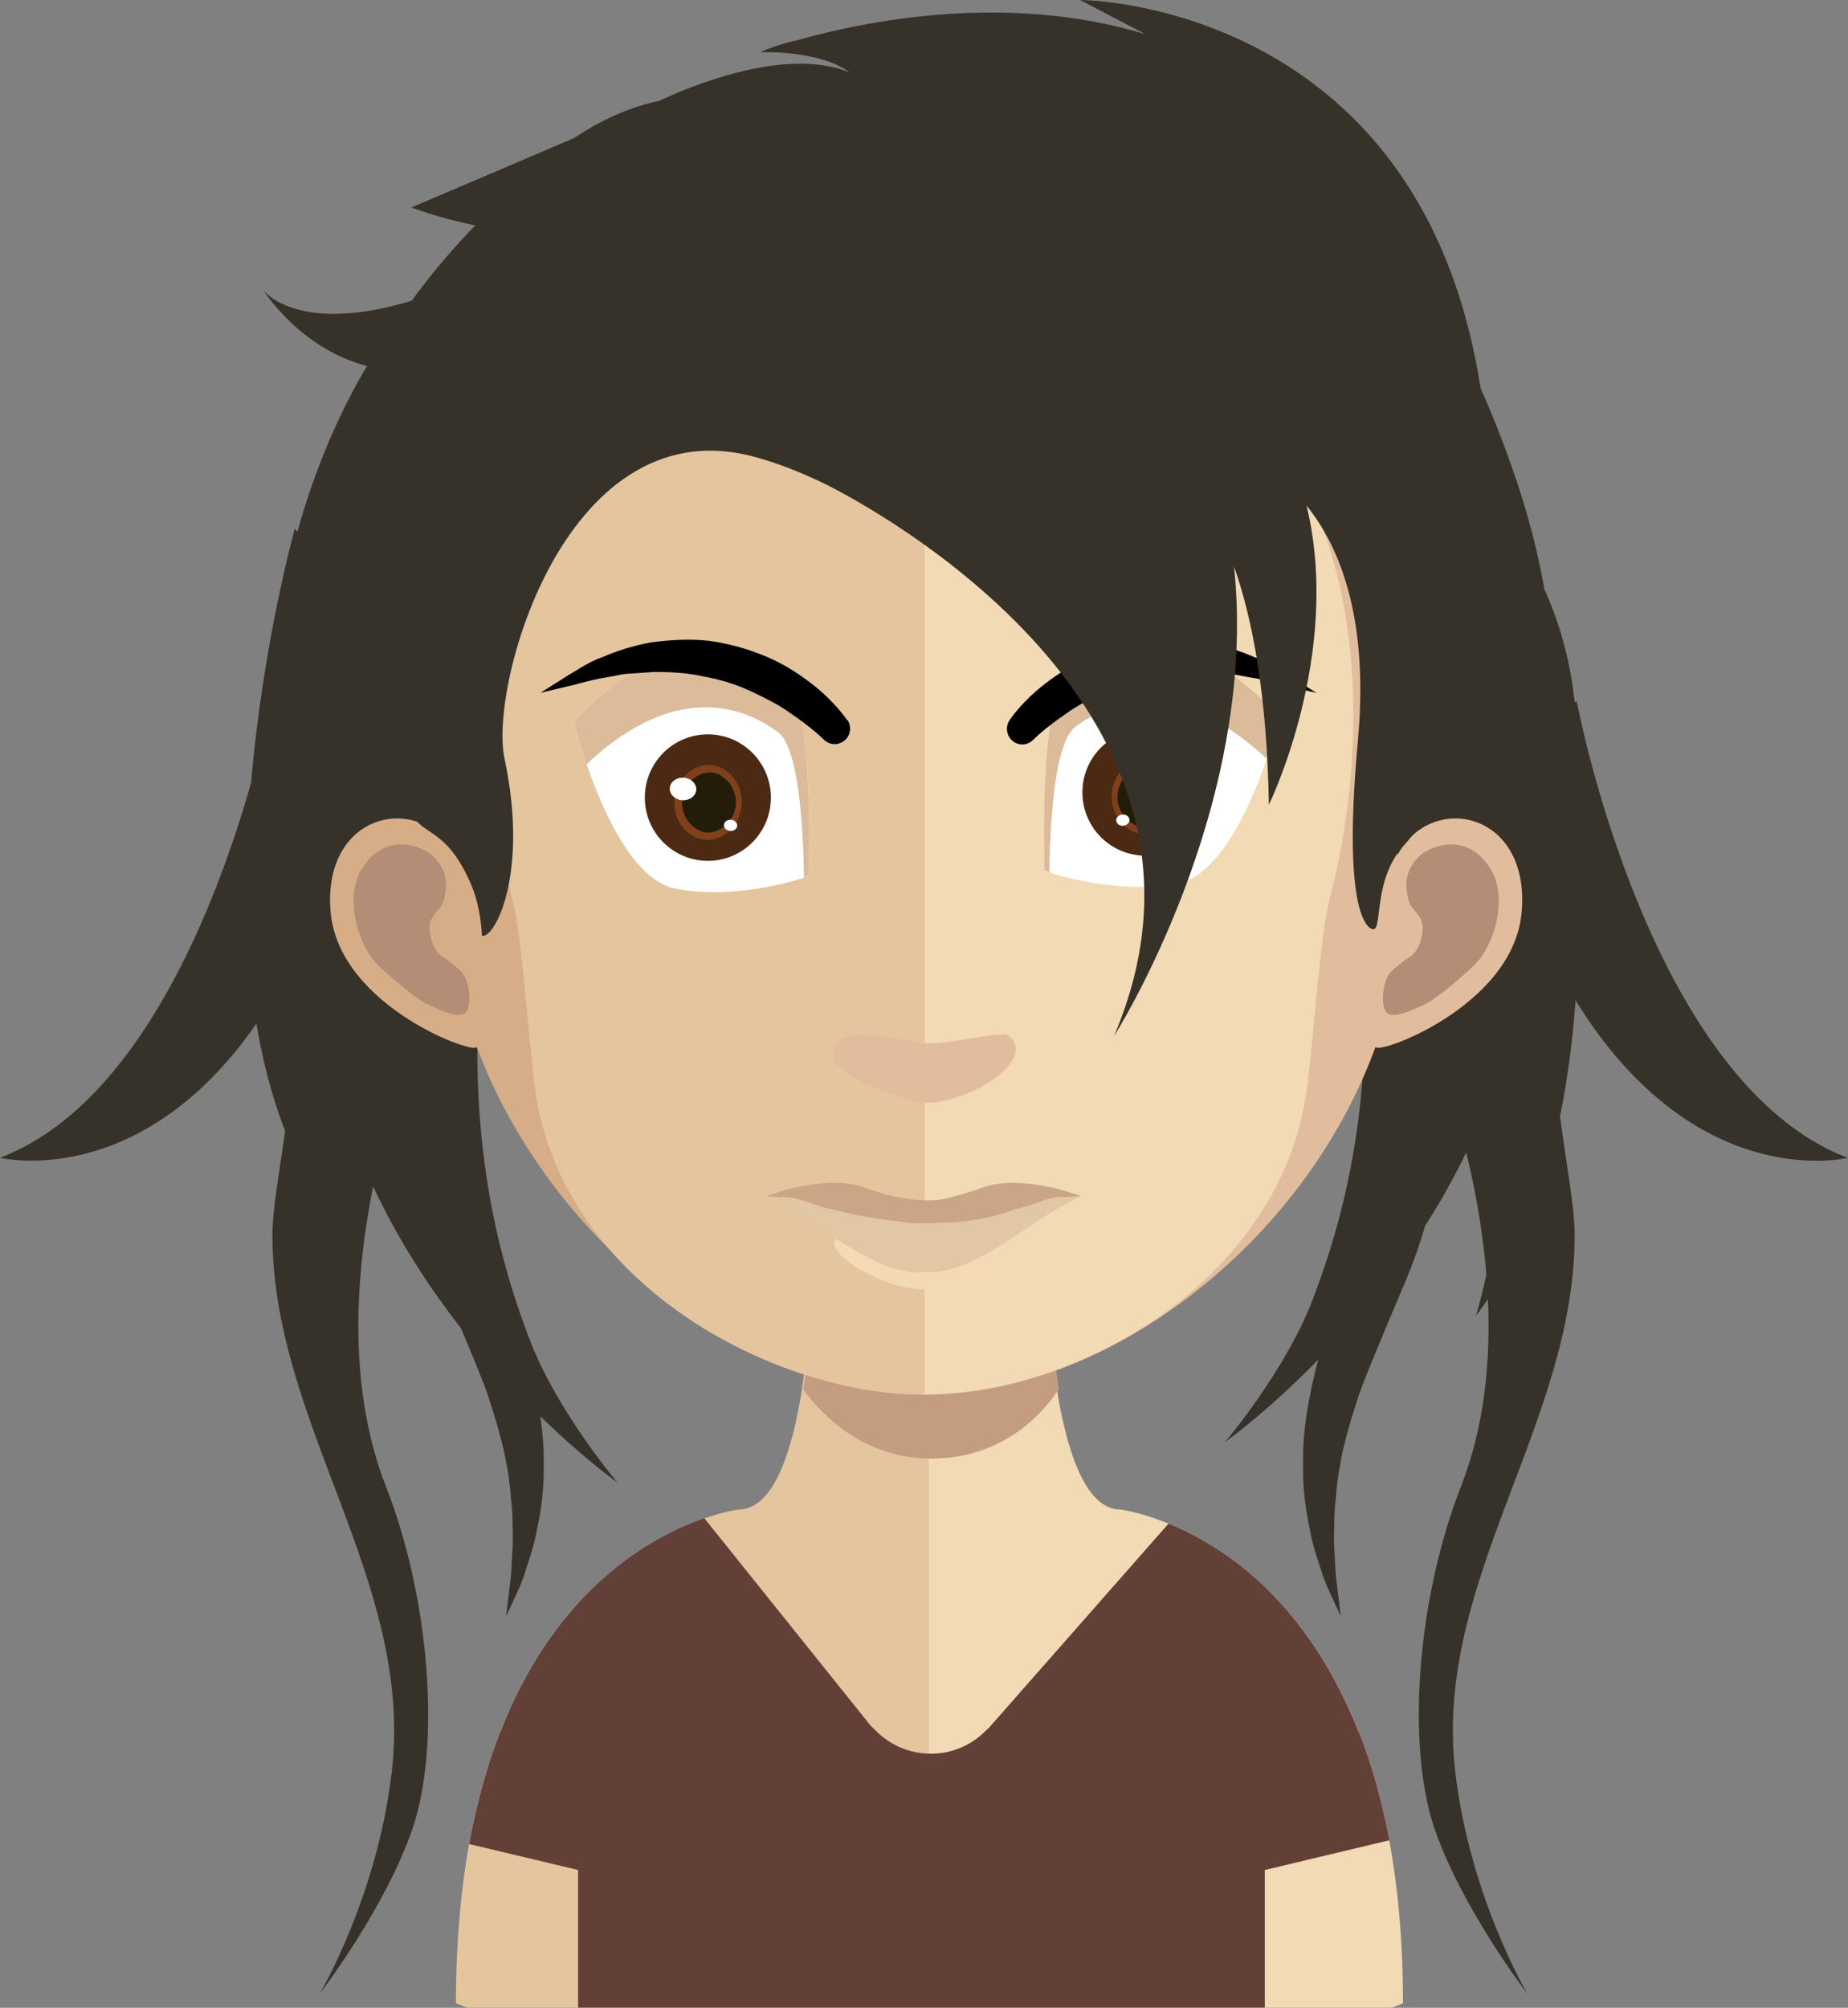 <?xml version="1.0" encoding="UTF-8"?><svg id="Layer_1" xmlns="http://www.w3.org/2000/svg" xmlns:xlink="http://www.w3.org/1999/xlink" viewBox="0 0 181.47 197.13"><rect x="0" y="0" width="181.47" height="197.13" fill="#808080" stroke="none"/><defs><style>.cls-1{fill:none;}.cls-2{clip-path:url(#clippath);}.cls-3{fill:#f1dab4;}.cls-4{fill:#e4c59e;}.cls-5{fill:#f3dab4;}.cls-6{fill:#fff;}.cls-7{fill:#7f401b;}.cls-8{fill:#c3977d;}.cls-9{fill:#b48d76;}.cls-10{fill:#c1967d;}.cls-11{fill:#cba686;}.cls-12{fill:#c49d80;}.cls-13{fill:#c5997d;}.cls-14{fill:#e1bd9d;}.cls-15{fill:#d7ad88;}.cls-16{fill:#dbbb9a;}.cls-17{fill:#e1c7a3;}.cls-18{fill:#231c08;}.cls-19{fill:#363229;}.cls-20{fill:#463216;}.cls-21{fill:#4c2912;}.cls-22{fill:#623f37;}</style><clipPath id="clippath"><rect class="cls-1" x="78.87" y="128.36" width="25.1" height="14.85"/></clipPath></defs><path class="cls-19" d="m24.66,76.84c1.18-13.86,4.29-24.93,4.29-24.93,0,0,.09.1.26.3,3.74-13.56,9.97-20.88,9.97-20.88h0c3.03-4.58,7.32-9.4,12.58-14.14,10.77-9.71,17.54-7.71,26.45-7.43,0,0,.03.06.07.16,3.92-.84,24.97-5.05,37.49-.4,13.84,5.15,25.17,13.99,33.17,37.73,1.23,3.65,2.11,7.2,2.72,10.62,1.81,3.97,2.63,7.86,2.97,11.05l.21-.03s6.97,37.34,26.61,44.79c0,0-14.92,3.7-26.73-15.46-.28,3.79-.76,7.64-1.53,11.38.65,4.93,1.44,9,1.44,11.62,0,18.57-13.87,33.95-11.74,52.64,1.41,12.33,7.09,21.88,7.09,21.88,0,0-6.5-8.44-9.16-16.35-2.66-7.91-1.77-22.15,2.66-33.49,2.27-5.81,2.91-12.18,2.63-18.35-.38.56-.76,1.11-1.17,1.63,0,0,.48-1.57,1.02-4.03-.25-3.06-.71-6.05-1.28-8.88-.1-.49-.2-.98-.31-1.47-.13-.56-.27-1.09-.4-1.64-1.23,2.55-2.59,4.96-4.03,7.2-.09.3-.18.62-.27.91-.91,2.98-2.18,5.75-3.28,8.37-1.07,2.63-2.17,5.1-3.01,7.49-.77,2.39-1.46,4.65-1.8,6.79-.21,1.07-.32,2.12-.4,3.1-.13,1-.16,1.94-.16,2.84-.09,1.79.09,3.36.14,4.68.31,2.61.49,4.12.49,4.12,0,0-.16-.35-.47-1-.28-.68-.8-1.62-1.26-2.91-.39-1.29-1.02-2.85-1.32-4.72-.41-1.86-.69-4.01-.64-6.36-.06-3.14.54-6.62,1.49-10.18-5.09,5.22-9.15,8.09-9.15,8.09,0,0,5.95-7.01,8.61-14,2.06-5.43,5.15-14.75,5.15-28.47,0-.64-.04-1.28-.09-1.92-.18-.74-.34-1.5-.55-2.23-1.4-4.97-3.15-9.6-4.66-13.7-3.76-7.31-8.16-12.86-8.16-12.86,0,0,6.21,10.66,7.43,22.38,1.24,11.72-5.27,20.79-5.27,20.79,0,0,1.3-13.92-3.25-25-2.29-5.56-6.04-10.42-12.19-12.43,0,0,0,.01,0,.03,3.3,8.98-3.33,16.53-3.33,16.53,0,0-.02-2.25-.68-5.73-1.7-8.99-7.65-26.17-28.44-33.82l-.65.94-14.65,21.27c-.72.97-1.89,2.6-3.25,4.71-3.97,6.15-9.45,16.24-9.45,25.01,0,13.72,3.08,23.04,5.15,28.47,2.66,6.99,8.61,14.01,8.61,14.01,0,0-3.24-2.29-7.57-6.5.23,1.6.36,3.16.33,4.64.05,2.36-.23,4.51-.64,6.36-.3,1.87-.94,3.43-1.32,4.72-.46,1.29-.98,2.23-1.26,2.91-.31.65-.47,1-.47,1,0,0,.18-1.51.49-4.12.05-1.31.23-2.89.14-4.68,0-.9-.03-1.84-.16-2.84-.08-.98-.18-2.03-.4-3.1-.35-2.15-1.04-4.4-1.8-6.79-.76-2.17-1.73-4.41-2.71-6.77-3.1-3.96-6.15-8.62-8.62-13.9-1.83,9.15-2.43,20.02,1.25,29.43,4.43,11.34,5.32,25.58,2.66,33.49-2.66,7.91-9.16,16.35-9.16,16.35,0,0,5.68-9.55,7.09-21.88,2.14-18.69-11.73-34.08-11.73-52.64,0-2.37.64-5.9,1.25-10.18-1.29-3.33-2.21-6.89-2.82-10.56C13.71,117.06,0,113.67,0,113.67c13.88-5.27,21.43-25.44,24.66-36.83Z"/><path class="cls-4" d="m91.18,113.1v84.02h-45.3c-.74-.29-1.11-.44-1.11-.44,0-5.89.48-11.07,1.29-15.61.69-3.73,1.6-7.06,2.67-9.99,5.46-14.97,15.27-20.22,20.42-22,.28-.09.52-.17.77-.25,1.6-.51,2.58-.61,2.58-.61.17,0,.32-.02.49-.05,1.43-.23,2.58-1.47,3.52-3.45.69-1.47,1.27-3.36,1.73-5.53.18-.86.34-1.7.49-2.64.21-1.55.43-3.18.63-4.88.06-1.03.17-2.03.29-3.1.4-5.14.51-10.78.51-16.1,0,0,6.09.63,11.02.63Z"/><path class="cls-3" d="m137.78,196.68s-.4.15-1.07.44h-45.53v-84.02h.12c4.9,0,11.05-.63,11.05-.63,0,5.3.11,10.84.52,15.99.11,1,.21,2.03.29,3.02.18,1.78.4,3.44.66,5v.03c.08.71.21,1.34.34,2,.45,2.18.98,4.11,1.64,5.65.81,1.92,1.81,3.25,3.01,3.79.38.17.78.26,1.21.26,0,0,1.73.2,4.34,1.23.12.05.25.09.37.15,5.37,2.21,14.06,7.77,19.08,21.47,1.04,2.84,1.93,6.05,2.61,9.62.86,4.64,1.35,9.93,1.35,15.98Z"/><g class="cls-2"><path class="cls-12" d="m103.98,136.33v.04c-1.14,1.76-4.98,6.84-12.57,6.84h-.07c-7.19-.04-11.39-5.26-12.46-6.8.22-1.54.44-3.16.63-4.85.07-.99.18-2.02.29-3.09,3.5.88,7.34,1.43,11.39,1.51h.15c4.2-.07,8.07-.66,11.69-1.62.11.99.22,2.02.29,3.01.18,1.76.41,3.42.66,4.96"/></g><path class="cls-15" d="m90.82,17.36c-48,0-48.26,40.25-46.12,66.6-3.28-6.25-13.05-4.34-12.24,5.51.77,9.48,14.73,14.32,14.34,13.27,7.27,19.49,26.51,34.18,44.02,34.18h.37V17.36h-.37"/><path class="cls-9" d="m35.52,85.32c2.36-3.82,6.05-2.17,6.93-1.32.96.92,1.73,2.09,1.14,4.34-.33,1.29-1.66,1.4-1.36,3.31.37,2.17,1.36,2.28,1.95,2.79.55.48,1.25.85,1.59,1.76.37.92.41,1.87.22,2.72-.37,1.54-2.62.29-4.13-.37-1-.48-4.17-3.16-4.98-4.04-1.99-2.28-2.95-6.69-1.36-9.19"/><path class="cls-14" d="m91.08,17.36c48,0,48.26,40.25,46.15,66.6,3.28-6.25,13.01-4.34,12.2,5.51-.74,9.48-14.72,14.32-14.34,13.27-7.08,19.49-26.51,34.18-44.02,34.18h-.26l-.11-119.57h.37"/><path class="cls-9" d="m146.37,85.32c-2.36-3.82-6.01-2.17-6.93-1.32-.96.92-1.7,2.09-1.14,4.34.33,1.29,1.66,1.4,1.36,3.31-.37,2.17-1.36,2.28-1.92,2.79-.55.48-1.29.85-1.62,1.76-.33.92-.41,1.87-.22,2.72.37,1.54,2.62.29,4.13-.37,1.03-.48,4.17-3.16,4.98-4.04,2.03-2.28,2.95-6.69,1.36-9.19"/><path class="cls-4" d="m90.44,28.71c-15.78,0-27.35,4.59-34.32,13.64-9.77,12.68-9.4,32.01-5.82,45.91,1.11,4.26,1.7,15.69,2.43,19.88,3.43,18.78,24.11,28.78,37.71,28.78h.37V28.71h-.22"/><path class="cls-3" d="m124.72,42.39c-6.93-9.01-18.36-13.6-33.92-13.67v108.21c15.56-.18,34.17-11.14,37.34-28.78.77-4.19,1.33-15.62,2.43-19.88,3.61-13.86,3.98-33.15-5.86-45.87"/><path class="cls-1" d="m88.88,113.8c-.22-.04-.42-.08-.59-.11.2.04.4.08.59.11Z"/><path class="cls-1" d="m88.06,117.69c-.14-.03-.27-.06-.36-.08.12.03.24.05.36.08Z"/><path class="cls-8" d="m88.29,117.74c-.08-.02-.15-.03-.23-.05.07.02.14.03.23.05Z"/><path class="cls-8" d="m87.71,117.61c-.07-.02-.13-.04-.2-.06h0s.08.02.21.06Z"/><path class="cls-14" d="m81.85,103.7c-.18-3.74,6.85-1.37,9.16-1.25,1.83.09,7.4-1.18,7.88-.85,3.28,2.22-3.47,6.68-8,6.68-1.21,0-8.94-2.33-9.05-4.58Z"/><path class="cls-1" d="m47.78,62.44c-.43,1.43-.73,3-.93,4.67,0,0,.63-2.64,2.03-6.54-.6.83-1,1.5-1.1,1.87Z"/><path class="cls-20" d="m77.41,28.98l-.2.2.03.07c.07-.1.1-.2.17-.27Z"/><path class="cls-1" d="m89.03,115.66c-.22-.04-.43-.08-.61-.12.21.04.41.09.61.12Z"/><path class="cls-1" d="m88.19,115.5c-.14-.03-.28-.06-.37-.09.12.03.24.06.37.09Z"/><path class="cls-10" d="m88.42,115.54c-.08-.02-.15-.03-.23-.05.08.02.14.03.23.05Z"/><path class="cls-10" d="m87.82,115.41c-.07-.02-.14-.04-.21-.06h0s.08.02.21.06Z"/><path class="cls-6" d="m56.38,70.95s3.66,15.07,9.95,16.3c6.29,1.23,13.09-1.22,13.09-1.22,0,0,.65-17.71-2.57-20.02-3.22-2.32-10.63-5.68-20.47,4.94Z"/><path class="cls-16" d="m79.42,85.99s-.14.04-.47.18c-.08-5.43-.58-12.89-2.59-14.32-2.99-2.2-9.74-5.28-18.75,3.17-.82-2.33-1.23-4.1-1.23-4.1,9.86-10.64,17.28-7.29,20.47-4.96,3.22,2.32,2.57,20.05,2.57,20.05Z"/><ellipse class="cls-21" cx="69.51" cy="78.31" rx="6.19" ry="6.21"/><path class="cls-7" d="m69.23,82.45c-1.79-.15-3.16-1.96-3-3.95.16-1.99,1.81-3.54,3.6-3.39,1.79.15,3.16,1.95,3,3.94-.16,1.99-1.81,3.55-3.6,3.4Z"/><path class="cls-18" d="m69.38,81.73c-1.24-.11-2.53-1.48-2.4-3.16.14-1.69,1.63-2.83,2.88-2.73,1.24.11,2.53,1.48,2.39,3.17-.14,1.69-1.63,2.83-2.87,2.72Z"/><path class="cls-6" d="m68.37,77.57c-.05.61-.68,1.05-1.39,1-.72-.06-1.26-.61-1.21-1.21.05-.61.67-1.06,1.39-1,.72.06,1.26.6,1.21,1.21Z"/><path class="cls-6" d="m72.39,81.09c-.03.3-.34.53-.69.5-.36-.03-.63-.3-.61-.61.03-.3.34-.53.69-.5.36.03.63.3.61.61Z"/><path class="cls-1" d="m89.13,117.44c-.22-.04-.43-.08-.61-.12.21.04.41.09.61.12Z"/><path class="cls-1" d="m88.29,117.27c-.14-.03-.28-.06-.37-.09.12.03.24.06.37.09Z"/><path class="cls-10" d="m88.52,117.32c-.08-.02-.15-.03-.23-.05.08.02.14.03.23.05Z"/><path class="cls-10" d="m87.92,117.19c-.07-.02-.14-.04-.21-.06h0s.08.02.21.06Z"/><path class="cls-1" d="m88.89,117.02c-.24-.04-.46-.08-.65-.12.22.05.44.09.65.12Z"/><path class="cls-1" d="m87.99,116.84c-.15-.03-.3-.07-.4-.09.13.03.26.06.4.09Z"/><path class="cls-8" d="m88.24,116.9c-.08-.02-.17-.03-.25-.05.08.02.15.03.25.05Z"/><path class="cls-8" d="m87.59,116.75c-.08-.02-.15-.04-.22-.06h0s.09.03.23.06Z"/><path class="cls-1" d="m88.71,116.39c-.24-.04-.46-.08-.65-.12.22.05.44.09.65.12Z"/><path class="cls-1" d="m87.81,116.21c-.15-.03-.3-.07-.4-.09.13.03.26.06.4.09Z"/><path class="cls-8" d="m88.05,116.27c-.08-.02-.17-.03-.25-.05.08.02.15.03.25.05Z"/><path class="cls-8" d="m87.41,116.12c-.08-.02-.15-.04-.22-.06h0s.09.03.23.06Z"/><path class="cls-1" d="m89.26,116.3c-.23-.04-.44-.08-.63-.12.21.05.42.09.63.12Z"/><path class="cls-1" d="m88.39,116.13c-.14-.03-.29-.06-.38-.09.13.03.25.06.38.09Z"/><path class="cls-8" d="m88.63,116.18c-.08-.02-.16-.03-.24-.05.08.02.15.03.24.05Z"/><path class="cls-8" d="m88.01,116.04c-.07-.02-.14-.04-.21-.06h0s.08.03.22.06Z"/><path class="cls-6" d="m125.62,70.43s-3.66,15.07-9.95,16.3c-6.29,1.23-13.09-1.22-13.09-1.22,0,0-.65-17.71,2.57-20.02,3.22-2.32,10.63-5.68,20.47,4.94Z"/><path class="cls-16" d="m102.57,85.47s.14.04.47.18c.08-5.43.58-12.89,2.59-14.32,2.99-2.2,9.74-5.28,18.75,3.16.82-2.33,1.23-4.1,1.23-4.1-9.86-10.64-17.28-7.29-20.47-4.96-3.22,2.32-2.57,20.05-2.57,20.05Z"/><path class="cls-21" d="m106.29,77.8c0,3.43,2.77,6.21,6.19,6.21s6.19-2.78,6.19-6.21-2.77-6.21-6.19-6.21-6.19,2.78-6.19,6.21Z"/><path class="cls-7" d="m112.77,81.93c1.79-.15,3.16-1.96,3-3.95-.16-1.99-1.81-3.54-3.6-3.39-1.79.15-3.16,1.95-3,3.94.16,1.99,1.81,3.55,3.6,3.4Z"/><path class="cls-18" d="m112.61,81.22c1.24-.11,2.53-1.47,2.4-3.16-.14-1.69-1.63-2.83-2.88-2.73-1.24.11-2.53,1.48-2.39,3.17.14,1.69,1.63,2.83,2.87,2.72Z"/><path class="cls-6" d="m113.62,77.06c.05.61.68,1.05,1.39,1,.72-.06,1.26-.61,1.21-1.21-.05-.61-.67-1.06-1.39-1-.72.06-1.26.6-1.21,1.21Z"/><path class="cls-6" d="m109.61,80.58c.03.3.34.53.69.5.36-.03.63-.3.61-.61-.03-.3-.34-.53-.69-.5-.36.03-.63.3-.61.61Z"/><path d="m83.19,70.71c-.05-.07-1.19-1.81-3.52-3.61-1.46-1.12-2.89-1.98-4.38-2.62-1.81-.76-3.75-1.3-5.63-1.56-1.7-.19-3.59-.14-5.79.16-1.68.32-3.32.82-4.71,1.44-.99.34-1.78.82-2.41,1.21-.24.15-.46.28-.68.4l-3,1.89,3.46-.82c.16-.04.34-.09.52-.14.72-.19,1.61-.43,2.65-.58.24-.04.49-.09.75-.14.44-.09.89-.18,1.36-.2.52-.04,1.07-.07,1.63-.11l.73-.05c1.92-.02,3.54.12,4.97.45,1.57.27,3.19.78,4.67,1.47,1.4.67,2.74,1.34,3.79,2.11,2.11,1.42,3.29,2.6,3.3,2.61h0c.29.29.68.44,1.07.44.28,0,.57-.08.82-.25.7-.46.89-1.4.45-2.08l-.03-.05Z"/><path d="m126.24,66.12c-.2-.11-.42-.24-.66-.39-.63-.39-1.41-.87-2.38-1.2-1.42-.63-3.06-1.13-4.76-1.45-2.18-.29-4.07-.35-5.78-.15-1.87.26-3.82.8-5.63,1.56-1.46.63-2.94,1.51-4.38,2.62-2.29,1.76-3.43,3.47-3.51,3.6l-.02.03c-.39.6-.3,1.4.2,1.9.28.29.66.45,1.07.45h0c.4,0,.78-.16,1.06-.45h.01c.11-.12,1.25-1.24,3.3-2.62,1.03-.76,2.37-1.43,3.77-2.1,1.49-.69,3.1-1.2,4.7-1.48,1.42-.33,3.04-.47,4.93-.45l.76.05c.55.04,1.09.08,1.62.11.46.02.91.11,1.35.2.25.05.5.1.75.14,1.05.15,1.94.39,2.65.58.19.05.36.1.53.14l3.46.82-3.03-1.91Z"/><path class="cls-1" d="m88.07,119.23c-.23-.04-.45-.08-.64-.12.22.05.43.09.64.12Z"/><path class="cls-1" d="m87.19,119.05c-.15-.03-.29-.07-.39-.09.13.03.26.06.39.09Z"/><path class="cls-13" d="m87.43,119.11c-.08-.02-.16-.03-.24-.05.08.02.15.03.24.05Z"/><path class="cls-13" d="m86.8,118.97c-.07-.02-.14-.04-.22-.06h0s.08.03.22.06Z"/><path class="cls-5" d="m81.94,122.21c-.18-2.42,6.73.51,9,.58,1.81.06,7.25-.36,7.75-.55,3.8-1.43-.21,4.05-7.86,4.34-3.51.14-8.78-2.9-8.88-4.36Z"/><path class="cls-17" d="m104.43,117.54c-1.88-.09-3.8,1.48-6.06,1.24-.09-.05-.14-.05-.23-.05-.52-.09-1.03,0-1.6.14-.7.15-1.41.43-2.07.66-1.13.37-2.4.66-3.7.56h0s-.05,0-.07,0-.05,0-.07,0h0c-1.31.09-2.58-.2-3.7-.57-.66-.23-1.37-.52-2.07-.66-.56-.14-1.08-.23-1.6-.14-.1,0-.14,0-.23.05-2.26.24-4.18-1.33-6.06-1.24-.52.05-1.27-.09-1.69-.09.09.05.19.09.28.14,5.35,2.61,9.96,7.51,15.07,7.35h.15c5.11.16,9.72-4.74,15.07-7.35.1-.05.19-.09.28-.14-.42,0-1.17.14-1.69.09Z"/><path class="cls-11" d="m106,117.39h0s-5.44-2.1-9.3-.87c0,0-1.44.56-2.93.91-.91.35-2.01.46-3.07.41h0c-.81-.03-1.59-.14-2.22-.25-.21-.03-.42-.08-.64-.12-.09-.02-.16-.03-.24-.05-.13-.03-.26-.06-.39-.09-.14-.03-.22-.06-.22-.06h0c-1.24-.34-2.3-.75-2.3-.75-3.87-1.23-9.3.87-9.3.87h0c-.07.03-.12.06-.12.06.42,0,1.17.14,1.69.09,1.88-.09,3.8,1.48,6.06,1.24.09-.05.14-.05.23-.05.52-.09,1.03,0,1.6.14.7.15,1.41.43,2.07.66,1.13.37,2.4.66,3.7.56h0s.05,0,.07,0,.05,0,.07,0h0c1.31.09,2.58-.2,3.7-.57.66-.23,1.37-.52,2.07-.66.56-.14,1.08-.23,1.6-.14.1,0,.14,0,.23.05,2.26.24,4.18-1.33,6.06-1.24.52.05,1.27-.09,1.69-.09,0,0-.05-.02-.12-.06Z"/><path class="cls-11" d="m81.57,118.67c.1.02,10.19,3.11,18.08.07l-.91-.61h-10.66l-6.5.55Z"/><path class="cls-22" d="m133.83,171.07c-.15-.42-.33-.8-.49-1.21-3.11-7.82-7.4-12.87-11.47-16.08-2.59-2.04-5.1-3.36-7.12-4.19l-17.63,20.04c-.08.09-.17.14-.25.22-3,3.13-7.96,3.09-10.94,0-.16-.17-.34-.3-.49-.49l-16.28-20.3c-1.84.63-4.25,1.72-6.86,3.5-4.51,3.11-9.58,8.39-13.09,17.29-.16.4-.32.79-.47,1.21-1.07,2.93-1.98,6.26-2.67,9.99,5.68,1.35,10.7,2.55,10.7,2.55v13.51h67.43v-13.51s5.97-1.43,12.23-2.92c-.68-3.58-1.57-6.78-2.61-9.62Z"/><path class="cls-19" d="m106.06,0l6.44,3.37c-13.66-4.18-27.71-1.26-34.18.57-2.35.52-3.67,1.18-3.67,1.18.57-.01,1.15.02,1.73.03,1.97.11,5.16.52,7.05,1.96-2.84-1.16-7.74-1.57-15.95,1.61-1.15.44-2.2.92-3.19,1.41-3.49,1.52-10.48,4.54-23.9,10.24,0,0,4.43,1.72,9.7,2.3-2.53,2.95-5.14,5.47-9.51,6.81-11.42,3.5-14.73-.99-14.73-.99,0,0,4.95,7.87,13.75,7.89,1.42,0,1.56-.03,1.57-.04-.01.03-3.3,8.45-3.93,14.73-.65,6.42,1.37,10.82,1.99,22.84.54,10.27,3.43,5.01,6.88,12.58,1.17,2.54,1.21,5.39,1.21,5.39,1.28.3,4.63-6.16,2.22-17.4-1.57-7.29,6.18-34.93,24.88-29.54,2.63.76,4.79,1.7,6.69,2.62,4.55,2.28,41.92,22.22,28.28,54.17,0,0,14.28-22.42,11.79-46.11,1.89,5.38,3.24,12.88,3.42,23.39,0,0,7.24-14.76,3.7-29.37,4.03,5,6,12.65,5.04,23.11-1.71,18.62,1.5,18.49,1.5,18.49.96,0-.07-4.96,3.14-8.38,3.21-3.41,8.09-14.92,8.09-26.41C149.52.02,106.06,0,106.06,0Z"/></svg>